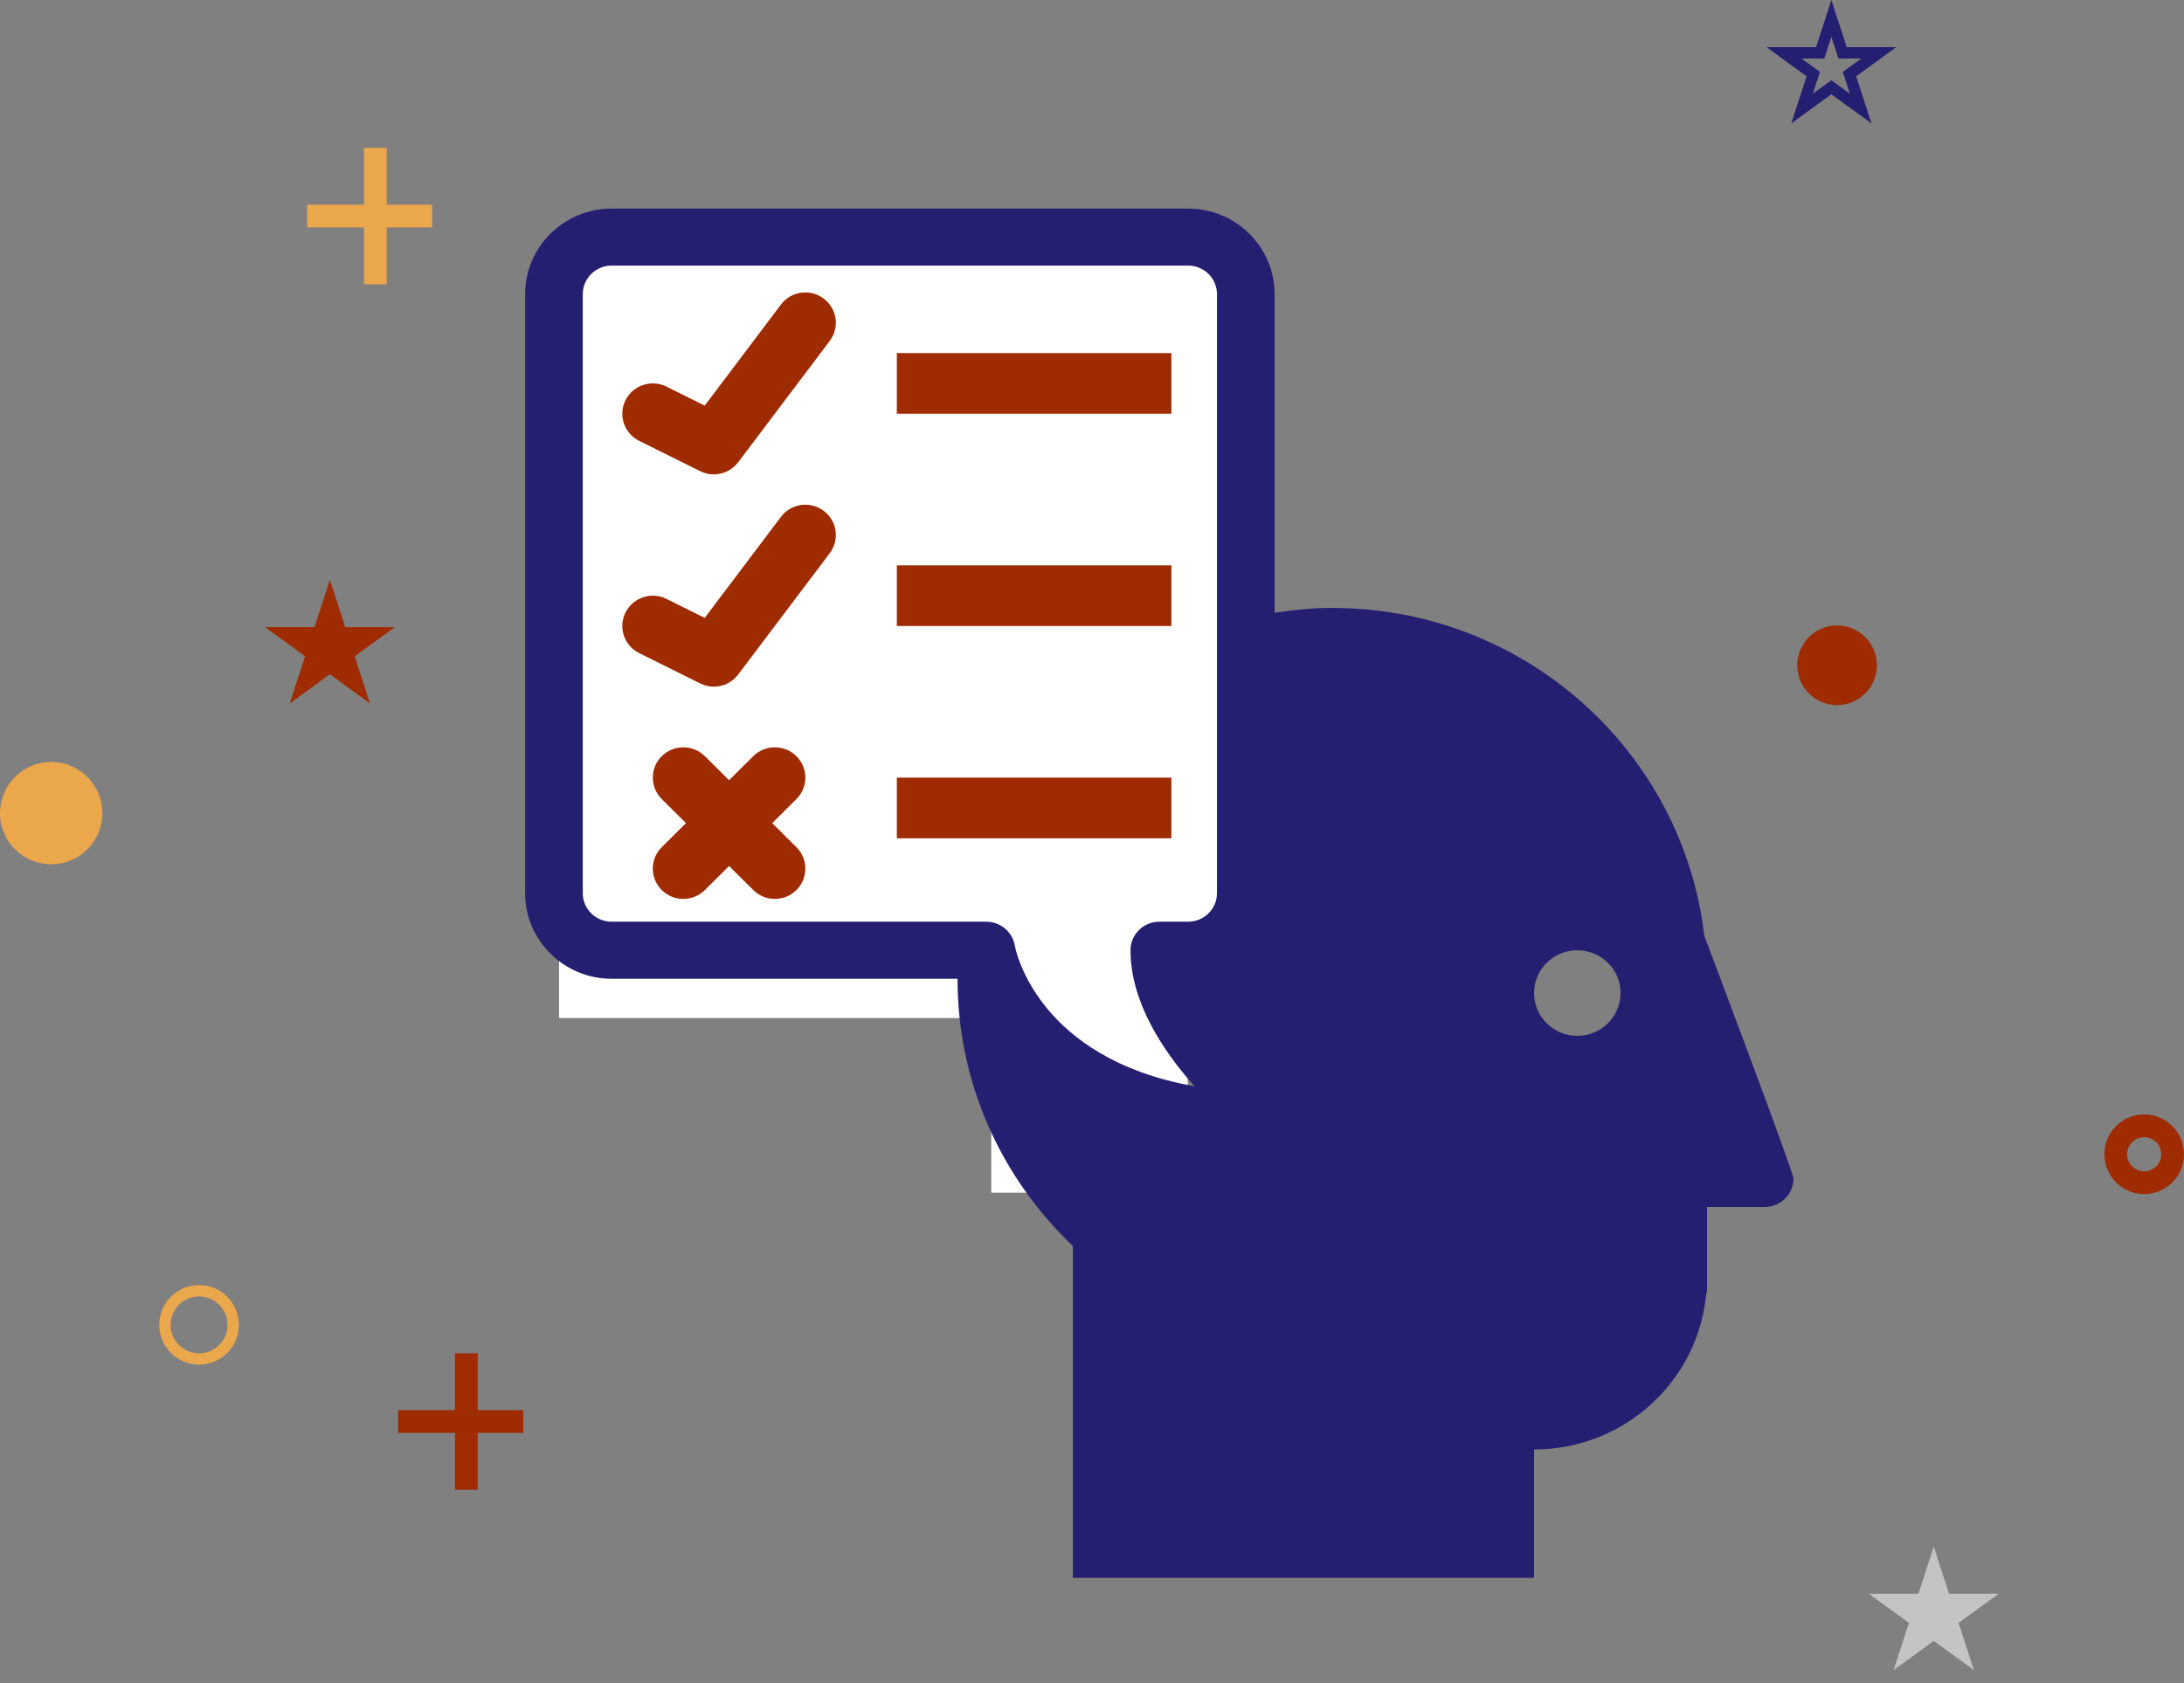 <svg width="192" height="148" viewBox="0 0 192 148" fill="none" xmlns="http://www.w3.org/2000/svg">
<rect x="0" y="0" width="192" height="148" fill="#808080" stroke="none"/>
<circle cx="188.5" cy="101.5" r="2.5" stroke="#9F2B00" stroke-width="2"/>
<circle cx="161.5" cy="58.5" r="3.5" fill="#9F2B00"/>
<circle cx="4.5" cy="71.5" r="4.5" fill="#EAA74B"/>
<circle cx="17.5" cy="116.5" r="3" stroke="#EAA74B"/>
<rect x="27" y="18" width="11" height="2" fill="#EAA74B"/>
<rect x="34" y="13" width="12" height="2" transform="rotate(90 34 13)" fill="#EAA74B"/>
<rect x="35" y="124" width="11" height="2" fill="#9F2B00"/>
<rect x="42" y="119" width="12" height="2" transform="rotate(90 42 119)" fill="#9F2B00"/>
<path d="M161 1.618L161.872 4.3L161.984 4.646H162.347H165.167L162.886 6.304L162.592 6.517L162.704 6.863L163.576 9.545L161.294 7.887L161 7.674L160.706 7.887L158.424 9.545L159.296 6.863L159.408 6.517L159.114 6.304L156.833 4.646H159.653H160.016L160.128 4.3L161 1.618Z" stroke="#251F71"/>
<path d="M170 136L171.347 140.146H175.706L172.18 142.708L173.527 146.854L170 144.292L166.473 146.854L167.82 142.708L164.294 140.146H168.653L170 136Z" fill="#C4C4C4"/>
<rect x="49.149" y="21.68" width="58.722" height="67.84" fill="white"/>
<rect x="87.146" y="80.56" width="17.271" height="24.32" fill="white"/>
<path d="M102.981 31.048H78.844V36.382H102.981V31.048Z" fill="#9F2B00"/>
<path d="M102.981 49.714H78.844V55.048H102.981V49.714Z" fill="#9F2B00"/>
<path d="M102.981 68.38H78.844V73.714H102.981V68.38Z" fill="#9F2B00"/>
<path d="M62.751 41.714C62.349 41.714 61.938 41.624 61.555 41.432L56.191 38.766C54.867 38.107 54.328 36.505 54.991 35.188C55.657 33.871 57.269 33.34 58.589 33.995L61.952 35.667L68.654 26.781C69.541 25.602 71.222 25.365 72.407 26.249C73.592 27.131 73.833 28.802 72.944 29.98L64.898 40.646C64.378 41.339 63.575 41.714 62.751 41.714Z" fill="#9F2B00"/>
<path d="M62.751 60.38C62.349 60.38 61.938 60.289 61.555 60.098L56.191 57.432C54.867 56.772 54.328 55.172 54.991 53.854C55.657 52.537 57.269 52.009 58.589 52.661L61.952 54.333L68.654 45.447C69.541 44.269 71.222 44.033 72.407 44.914C73.592 45.795 73.833 47.467 72.944 48.645L64.898 59.311C64.378 60.006 63.575 60.38 62.751 60.38Z" fill="#9F2B00"/>
<path d="M67.887 72.38L70.014 70.266C71.062 69.225 71.062 67.537 70.014 66.495C68.966 65.453 67.269 65.453 66.221 66.495L64.095 68.609L61.968 66.495C60.92 65.453 59.224 65.453 58.176 66.495C57.128 67.537 57.128 69.224 58.176 70.266L60.303 72.38L58.176 74.495C57.128 75.537 57.128 77.224 58.176 78.266C58.7 78.787 59.386 79.046 60.072 79.046C60.758 79.046 61.444 78.787 61.968 78.266L64.095 76.151L66.221 78.266C66.745 78.787 67.431 79.046 68.118 79.046C68.804 79.046 69.49 78.787 70.014 78.266C71.062 77.225 71.062 75.537 70.014 74.495L67.887 72.38Z" fill="#9F2B00"/>
<path d="M149.827 82.28C147.927 66.056 134.021 53.458 117.123 53.458C115.395 53.458 113.711 53.63 112.054 53.884V25.864C112.054 21.715 108.644 18.339 104.451 18.339H53.768C49.576 18.339 46.165 21.715 46.165 25.864V78.542C46.165 82.692 49.576 86.068 53.768 86.068H84.178C84.178 95.309 88.079 103.631 94.315 109.565V138.746H134.862V127.458C142.834 127.458 149.359 121.387 150.003 113.661H150.067V106.136H155.136C156.535 106.136 157.67 105.011 157.67 103.627C157.671 103.062 149.827 82.28 149.827 82.28ZM106.986 78.542C106.986 79.927 105.847 81.05 104.449 81.05H101.917C100.517 81.05 99.384 82.172 99.384 83.56C99.384 88.083 102.198 92.369 105.011 95.521C91.22 93.06 89.292 83.593 89.212 83.149C89.009 81.938 87.953 81.052 86.712 81.052H53.768C52.369 81.052 51.234 79.928 51.234 78.543V25.864C51.234 24.48 52.369 23.356 53.768 23.356H104.452C105.851 23.356 106.986 24.48 106.986 25.864V78.542ZM138.664 91.085C136.566 91.085 134.863 89.399 134.863 87.322C134.863 85.244 136.566 83.56 138.664 83.56C140.764 83.56 142.466 85.244 142.466 87.322C142.466 89.399 140.763 91.085 138.664 91.085Z" fill="#251F71"/>
<path d="M29 51L30.347 55.146H34.706L31.18 57.708L32.527 61.854L29 59.292L25.473 61.854L26.82 57.708L23.294 55.146H27.653L29 51Z" fill="#9F2B00"/>
</svg>
